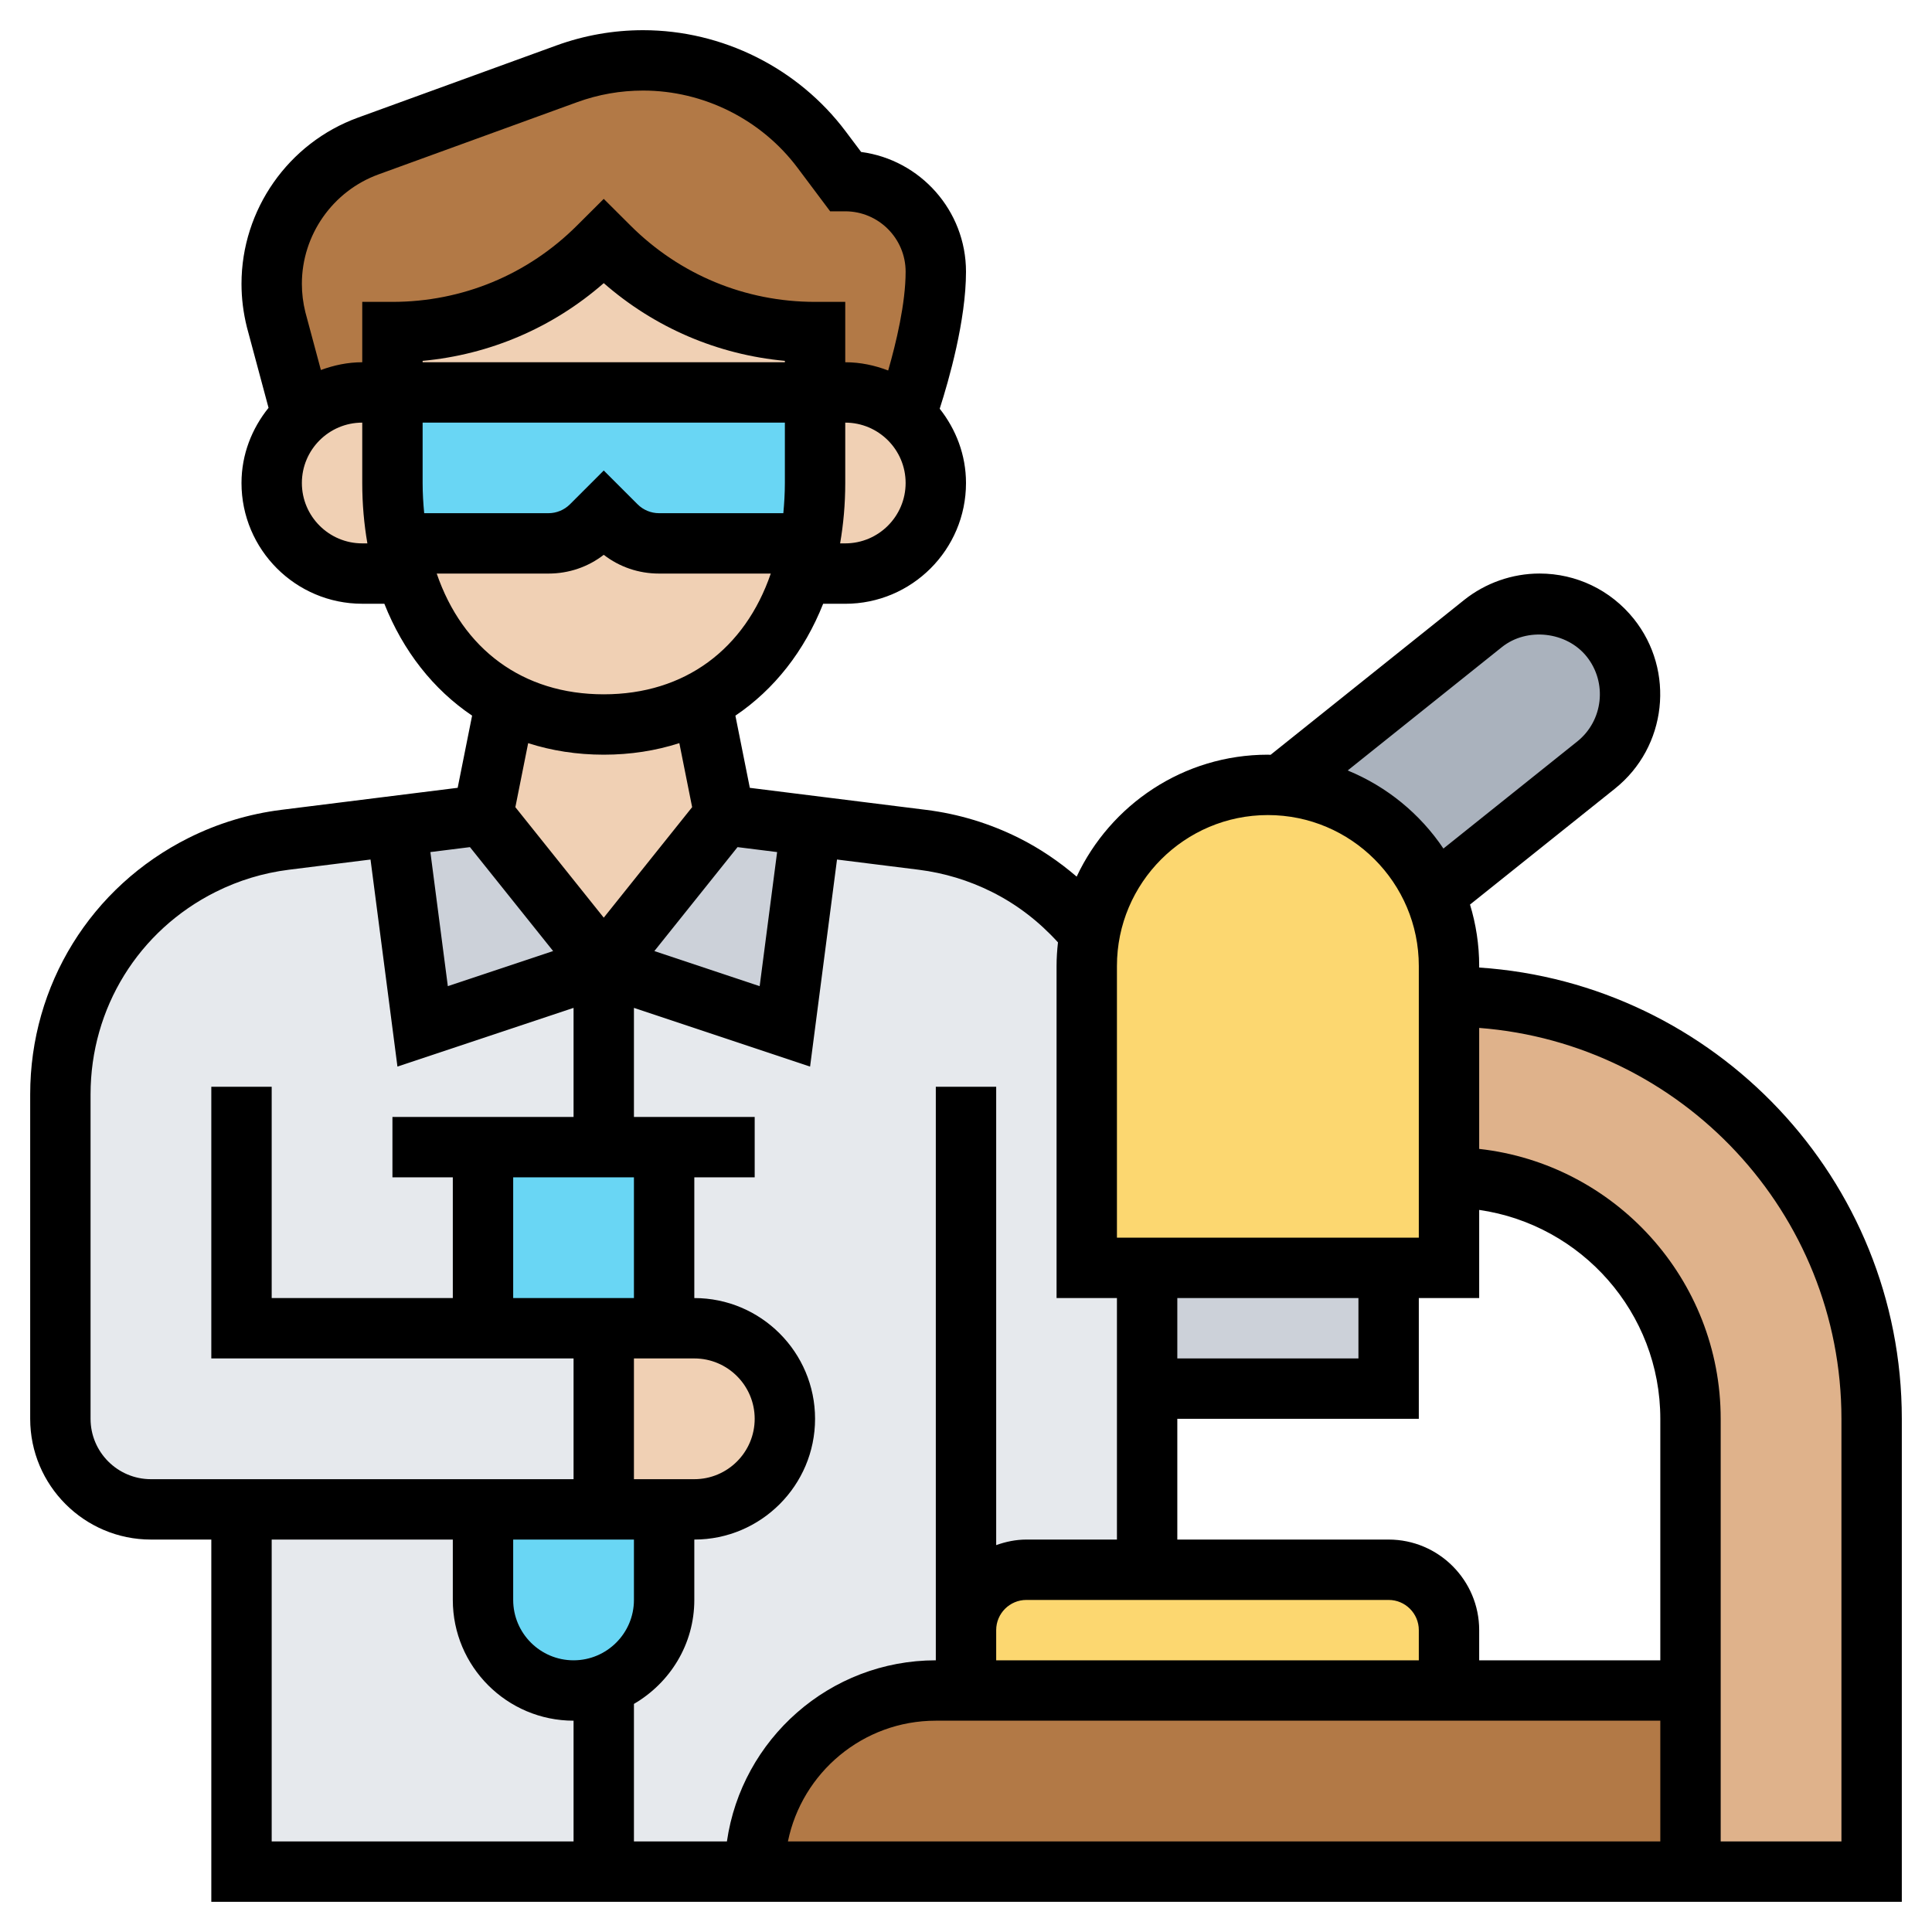 <svg id="Layer_5" enable-background="new 0 0 64 64" height="512" viewBox="0 0 64 64" width="512" xmlns="http://www.w3.org/2000/svg"><g><g><g><path d="m31 9c0 1-.25 2.2-.5 3.13-.25.94-.5 1.63-.5 1.63l-.01.01c-.53-.48-1.22-.77-1.99-.77h-1v-2c-2.56 0-5.02-1.02-6.83-2.83l-.17-.17-.17.17c-.91.91-1.97 1.61-3.13 2.09s-2.42.74-3.7.74v2h-1c-.77 0-1.47.29-2 .77l-.85-3.19c-.1-.39-.15-.78-.15-1.18 0-1.02.32-1.98.88-2.78s1.36-1.43 2.32-1.78l6.58-2.39c.81-.3 1.66-.45 2.52-.45 1.16 0 2.3.28 3.31.78 1.01.51 1.91 1.25 2.61 2.18l.78 1.04c.83 0 1.58.34 2.12.88s.88 1.29.88 2.12z" fill="#b27946"/></g><g><path d="m36 42v-10c0-.38.03-.75.1-1.1-.75-.93-1.7-1.7-2.8-2.25-.86-.43-1.79-.71-2.74-.83l-3.7-.46-.86 6.64-6-2-6 2-.86-6.64-3.7.46c-.95.12-1.88.4-2.74.83-1.44.72-2.62 1.81-3.43 3.13s-1.27 2.86-1.27 4.47v10.75c0 1.66 1.34 3 3 3h3v12h12 5c0-1.66.67-3.16 1.76-4.24 1.08-1.09 2.58-1.76 4.24-1.76h1v-2c0-1.1.9-2 2-2h4v-1-5-4z" fill="#e6e9ed"/></g><g><path d="m22 50v3c0 1.33-.86 2.45-2.06 2.84-.29.11-.61.16-.94.16-.83 0-1.58-.34-2.12-.88s-.88-1.29-.88-2.12v-3h4z" fill="#69d6f4"/></g><g><path d="m22 38v6h-2-4v-6h4z" fill="#69d6f4"/></g><g><path d="m27 13v3c0 .71-.06 1.38-.18 2h-4.99c-.53 0-1.04-.21-1.42-.59l-.41-.41-.41.41c-.38.38-.89.59-1.42.59h-4.99c-.12-.62-.18-1.29-.18-2v-3z" fill="#69d6f4"/></g><g><path d="m22 44h1c.83 0 1.58.34 2.12.88s.88 1.29.88 2.12c0 1.66-1.34 3-3 3h-1-2v-6z" fill="#f0d0b4"/></g><g><path d="m28 19h-1.42c.1-.32.18-.65.24-1 .12-.62.18-1.29.18-2v-3h1c.77 0 1.46.29 1.99.77.62.53 1.01 1.34 1.01 2.23 0 .83-.34 1.58-.88 2.12s-1.29.88-2.12.88z" fill="#f0d0b4"/></g><g><path d="m13.18 18c.06.35.14.68.24 1h-1.42c-.83 0-1.58-.34-2.12-.88s-.88-1.29-.88-2.12c0-.89.38-1.69 1-2.23.53-.48 1.23-.77 2-.77h1v3c0 .71.06 1.38.18 2z" fill="#f0d0b4"/></g><g><path d="m27 11v2h-14v-2c1.28 0 2.54-.26 3.7-.74s2.22-1.18 3.13-2.09l.17-.17.17.17c1.81 1.81 4.27 2.83 6.83 2.83z" fill="#f0d0b4"/></g><g><path d="m26.58 19c-.59 1.97-1.77 3.41-3.33 4.23-.96.5-2.06.77-3.25.77s-2.29-.27-3.25-.77l-1.75-1.35c-.7-.77-1.24-1.74-1.58-2.88-.1-.32-.18-.65-.24-1h4.99c.53 0 1.04-.21 1.42-.59l.41-.41.41.41c.38.38.89.59 1.42.59h4.99c-.06.35-.14.68-.24 1z" fill="#f0d0b4"/></g><g><path d="m23.25 23.23.75 3.77-4 5-4-5 .75-3.77c.96.5 2.06.77 3.25.77s2.29-.27 3.25-.77z" fill="#f0d0b4"/></g><g><path d="m16 27 4 5-6 2-.86-6.64z" fill="#ccd1d9"/></g><g><path d="m26.86 27.36-.86 6.64-6-2 4-5z" fill="#ccd1d9"/></g><g><path d="m56 56v6h-30-1c0-1.66.67-3.16 1.76-4.24 1.08-1.09 2.58-1.76 4.24-1.76h1 16z" fill="#b27946"/></g><g><path d="m48 54v2h-16v-2c0-1.1.9-2 2-2h4 8c1.1 0 2 .9 2 2z" fill="#fcd770"/></g><g><path d="m53.34 21.12c1.03 1.3.82 3.19-.47 4.22l-5.36 4.29c-.3-.7-.73-1.34-1.27-1.87-.99-1-2.32-1.64-3.82-1.74l6.7-5.36c.54-.43 1.2-.66 1.88-.66.91 0 1.77.41 2.34 1.12z" fill="#aab2bd"/></g><g><path d="m38 42h8v4h-8z" fill="#ccd1d9"/></g><g><path d="m62 47v15h-4-2v-6-9c0-4.42-3.58-8-8-8v-6c7.73 0 14 6.27 14 14z" fill="#dfb28b"/></g><g><path d="m48 39v3h-2-8-2v-10c0-.38.03-.75.1-1.1.52-2.79 2.97-4.9 5.9-4.9.14 0 .28 0 .42.02 1.5.1 2.83.74 3.82 1.74.54.53.97 1.17 1.27 1.87.32.73.49 1.53.49 2.37v1z" fill="#fcd770"/></g></g><path d="m49 32.051v-.051c0-.708-.108-1.391-.304-2.035l4.803-3.842c1.721-1.377 2.001-3.9.622-5.624-.765-.953-1.902-1.5-3.122-1.5-.903 0-1.791.312-2.499.877l-6.41 5.128c-.031 0-.06-.004-.09-.004-2.8 0-5.215 1.657-6.334 4.039-.583-.499-1.22-.934-1.917-1.282-.966-.482-1.998-.795-3.069-.929l-5.841-.73-.478-2.391c1.285-.867 2.284-2.137 2.907-3.706h.732c2.206 0 4-1.794 4-4 0-.933-.334-1.781-.871-2.462.306-.952.871-2.93.871-4.539 0-2.027-1.517-3.708-3.474-3.966l-.508-.676c-1.576-2.103-4.086-3.358-6.715-3.358-.98 0-1.945.17-2.869.505l-6.578 2.392c-2.306.839-3.856 3.051-3.856 5.505 0 .477.059.955.179 1.438l.717 2.67c-.552.685-.896 1.544-.896 2.49 0 2.206 1.794 4 4 4h.732c.623 1.57 1.622 2.839 2.907 3.706l-.478 2.391-5.841.73c-1.071.134-2.104.447-3.069.929-3.239 1.62-5.251 4.875-5.251 8.496v10.748c0 2.206 1.794 4 4 4h2v12h17 2 29 3 5v-16c0-7.933-6.195-14.431-14-14.949zm6 22.949h-6v-1c0-1.654-1.346-3-3-3h-7v-4h8v-4h2v-2.92c3.386.488 6 3.401 6 6.92zm-22-1c0-.551.448-1 1-1h12c.552 0 1 .449 1 1v1h-14zm6-11h6v2h-6zm10.75-21.562c.831-.667 2.146-.518 2.81.311.689.862.55 2.124-.311 2.813l-4.434 3.547c-.771-1.149-1.875-2.055-3.171-2.586zm-12.75 10.562c0-2.757 2.243-5 5-5s5 2.243 5 5v9h-10zm-11.257-3.774-.578 4.442-3.488-1.163 2.755-3.443zm.257-16.226h-12v-.046c2.228-.206 4.312-1.099 6-2.575 1.689 1.477 3.772 2.369 6 2.575zm-12 4v-2h12v2c0 .345-.021.676-.051 1h-4.12c-.263 0-.521-.107-.707-.293l-1.122-1.121-1.121 1.121c-.187.186-.444.293-.707.293h-4.12c-.031-.324-.052-.655-.052-1zm14 2h-.17c.11-.637.17-1.303.17-2v-2c1.103 0 2 .897 2 2s-.897 2-2 2zm-15.461-12.223 6.578-2.392c.703-.256 1.439-.385 2.186-.385 2.002 0 3.915.956 5.116 2.558l1.081 1.442h.5c1.103 0 2 .897 2 2 0 1.046-.313 2.353-.578 3.273-.443-.17-.919-.273-1.422-.273v-2h-1c-2.313 0-4.486-.9-6.122-2.537l-.878-.875-.879.876c-1.635 1.636-3.808 2.536-6.121 2.536h-1v2c-.483 0-.941.099-1.37.257l-.515-1.918c-.076-.307-.115-.623-.115-.937 0-1.616 1.021-3.073 2.539-3.625zm-.539 12.223c-1.103 0-2-.897-2-2s.897-2 2-2v2c0 .697.06 1.363.17 2zm2.467 1h3.705c.67 0 1.307-.218 1.828-.621.521.403 1.158.621 1.828.621h3.705c-.856 2.498-2.841 4-5.533 4s-4.677-1.502-5.533-4zm5.533 6c.89 0 1.728-.133 2.504-.383l.424 2.121-2.928 3.661-2.928-3.66.424-2.121c.776.249 1.614.382 2.504.382zm-4.432 3.062 2.755 3.443-3.488 1.163-.578-4.442zm-12.568 18.938v-10.748c0-2.858 1.589-5.429 4.146-6.707.762-.381 1.577-.628 2.423-.734l2.705-.338.892 6.859 5.834-1.945v3.613h-6v2h2v4h-6v-7h-2v9h12v4h-14c-1.103 0-2-.897-2-2zm16 8c-1.103 0-2-.897-2-2v-2h4v2c0 1.103-.897 2-2 2zm2-6v-4h2c1.103 0 2 .897 2 2s-.897 2-2 2zm-4-6v-4h4v4zm-8 8h6v2c0 2.206 1.794 4 4 4v4h-10zm15.08 10h-3.08v-4.556c1.19-.694 2-1.97 2-3.444v-2c2.206 0 4-1.794 4-4s-1.794-4-4-4v-4h2v-2h-4v-3.613l5.835 1.945.892-6.859 2.705.338c.846.106 1.661.353 2.423.734.838.418 1.569.986 2.192 1.673-.029.258-.047.518-.047.782v11h2v4 4h-3c-.352 0-.686.072-1 .184v-15.184h-2v18 1c-3.519 0-6.432 2.613-6.92 6zm2.021 0c.465-2.279 2.484-4 4.899-4h24v4zm34.899 0h-3-1v-14c0-4.624-3.507-8.442-8-8.941v-4.008c6.701.514 12 6.118 12 12.949z"/></g></svg>